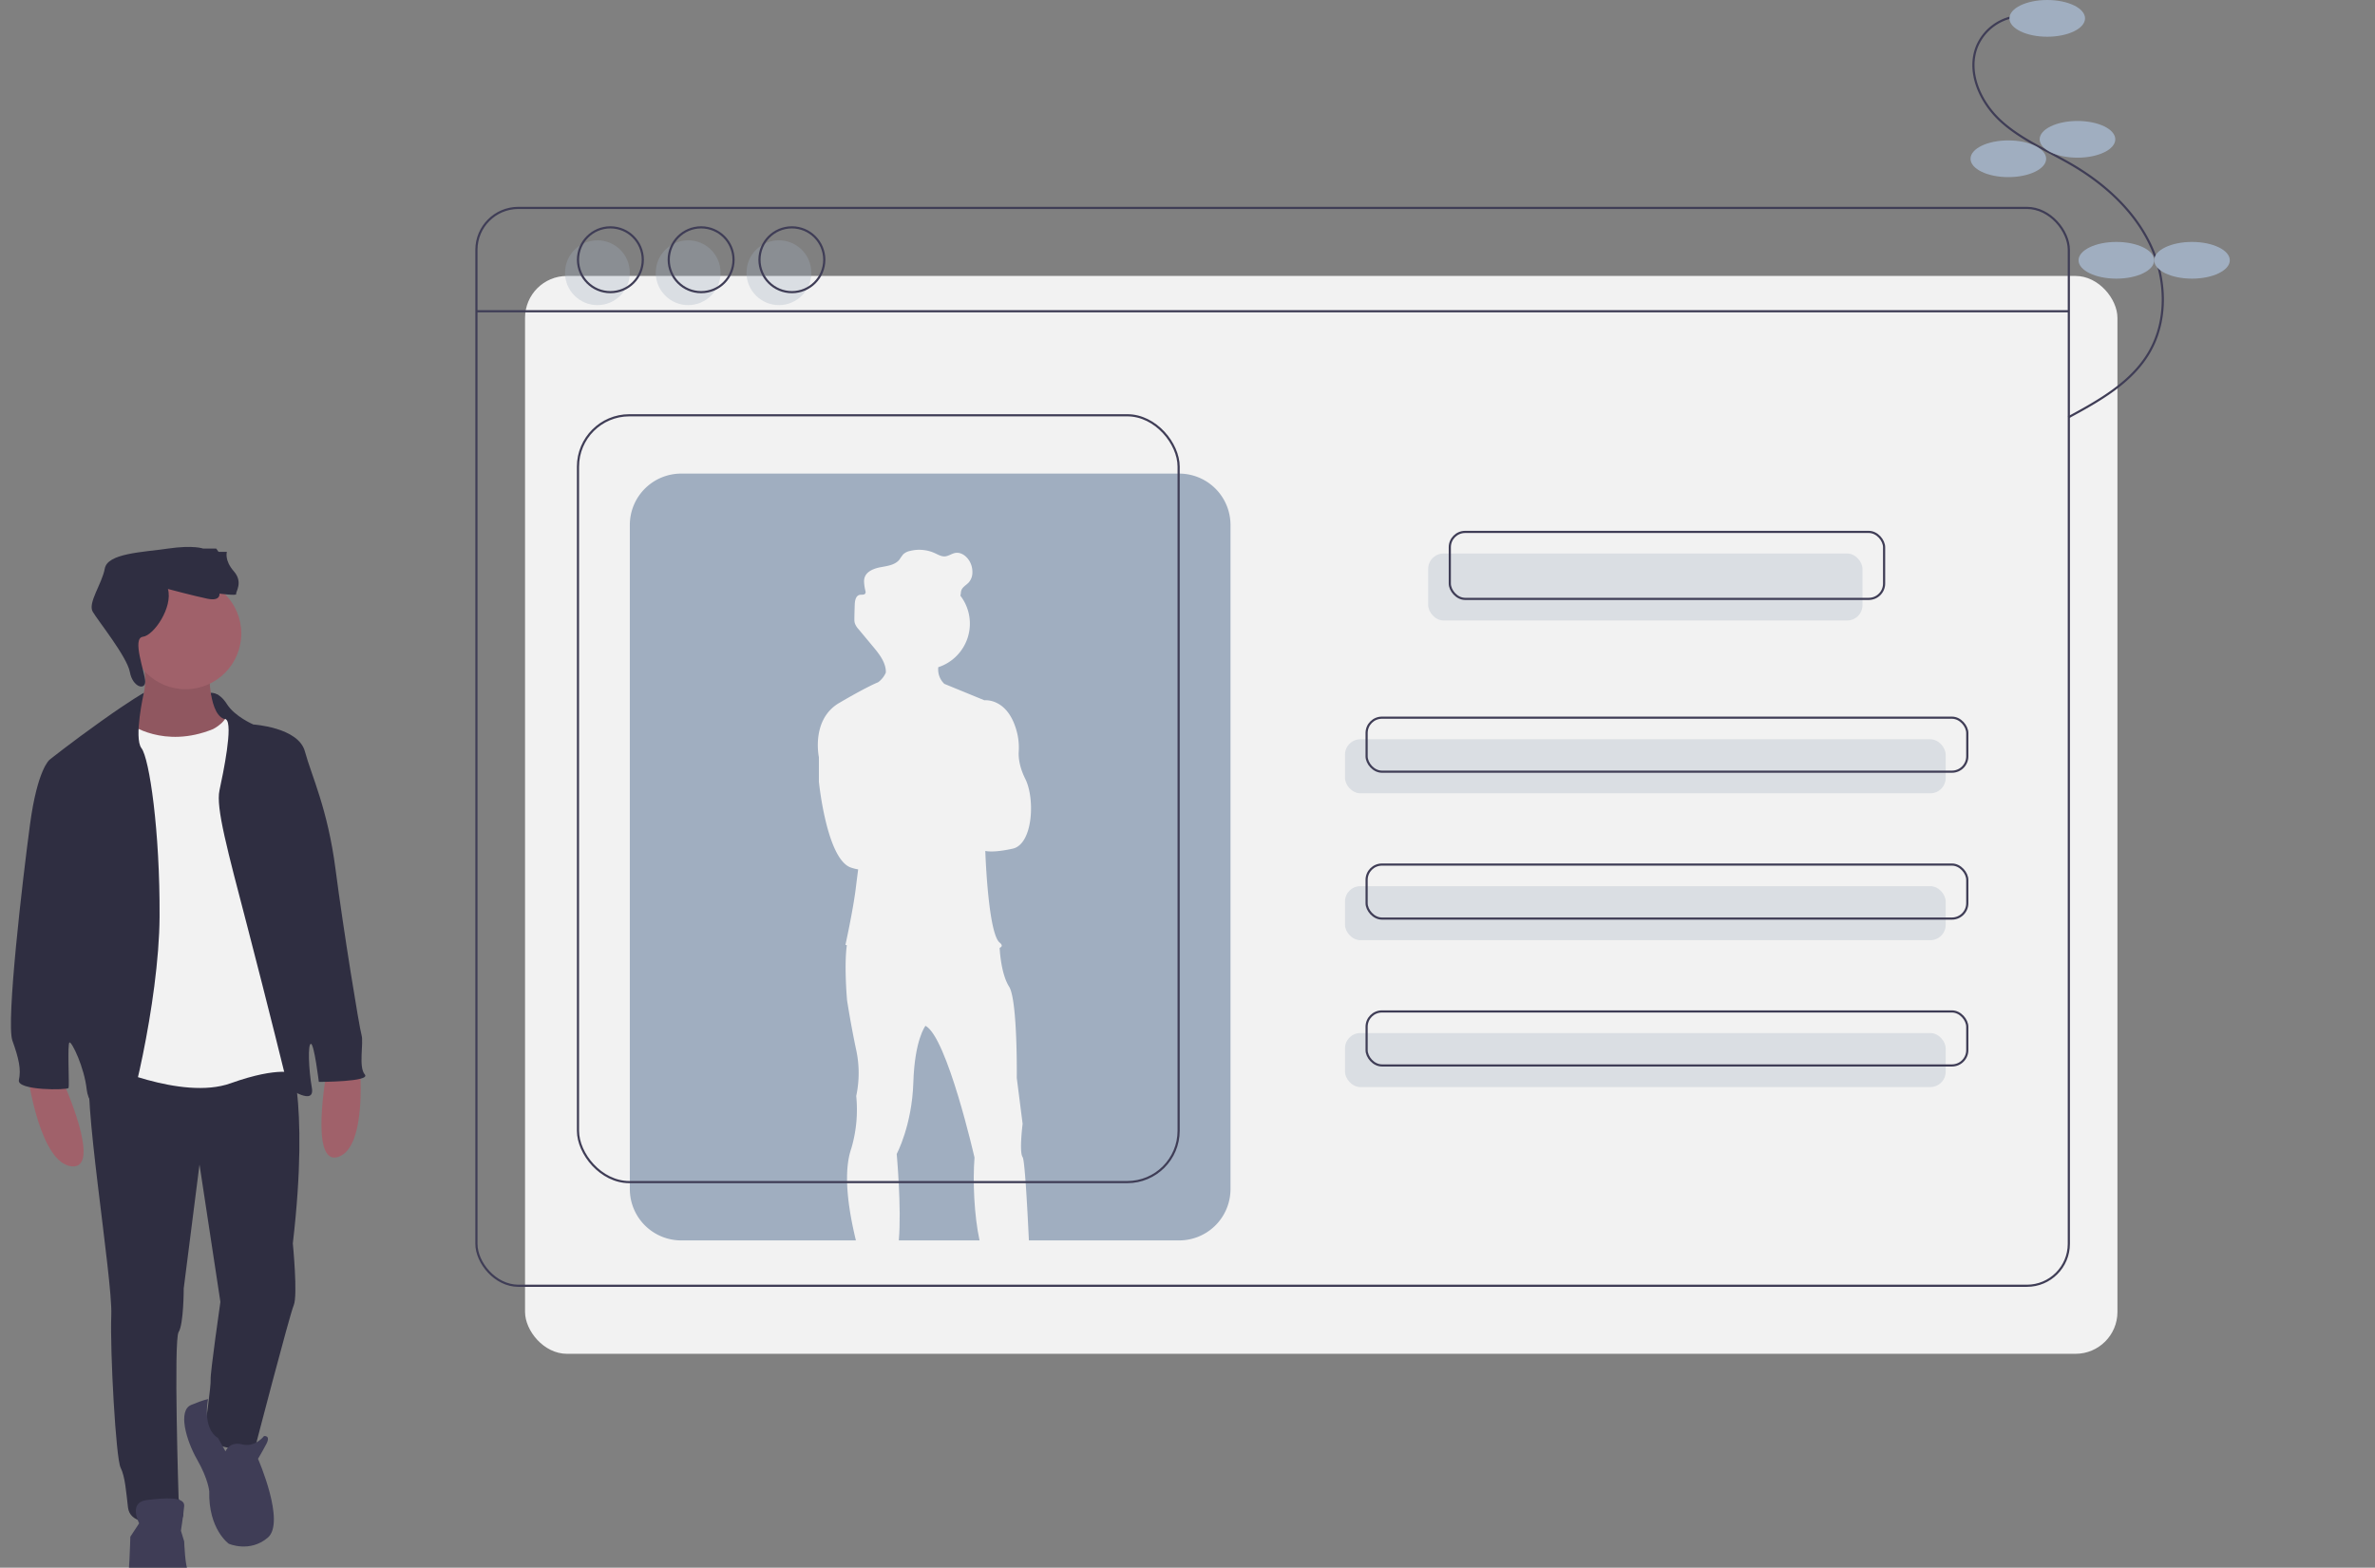 <svg data-name="Layer 1" xmlns="http://www.w3.org/2000/svg" viewBox="0 0 1099.2 725.77"><rect x="0" y="0" width="1099.2" height="725.77" fill="#808080" stroke="none"/><path fill="none" stroke="#3f3d56" stroke-miterlimit="10" d="M0 741.253h166"/><rect x="243" y="127.753" width="737" height="499" rx="19.398" fill="#f2f2f2"/><rect x="220.5" y="96.253" width="737" height="499" rx="19.398" fill="none" stroke="#3f3d56" stroke-miterlimit="10"/><path fill="none" stroke="#3f3d56" stroke-miterlimit="10" d="M220.5 144.093h737"/><rect x="661" y="256.253" width="201" height="31" rx="7.093" fill="#a0aec0" opacity=".3"/><rect x="622.5" y="342.253" width="278" height="25" rx="7.093" fill="#a0aec0" opacity=".3"/><rect x="622.5" y="410.253" width="278" height="25" rx="7.093" fill="#a0aec0" opacity=".3"/><rect x="622.5" y="478.253" width="278" height="25" rx="7.093" fill="#a0aec0" opacity=".3"/><rect x="671" y="246.253" width="201" height="31" rx="7.093" fill="none" stroke="#3f3d56" stroke-miterlimit="10"/><rect x="632.5" y="332.253" width="278" height="25" rx="7.093" fill="none" stroke="#3f3d56" stroke-miterlimit="10"/><rect x="632.5" y="400.253" width="278" height="25" rx="7.093" fill="none" stroke="#3f3d56" stroke-miterlimit="10"/><rect x="632.5" y="468.253" width="278" height="25" rx="7.093" fill="none" stroke="#3f3d56" stroke-miterlimit="10"/><circle cx="276.5" cy="126.253" r="15" fill="#a0aec0" opacity=".3"/><circle cx="318.5" cy="126.253" r="15" fill="#a0aec0" opacity=".3"/><circle cx="360.5" cy="126.253" r="15" fill="#a0aec0" opacity=".3"/><circle cx="282.5" cy="120.253" r="15" fill="none" stroke="#3f3d56" stroke-miterlimit="10"/><circle cx="324.5" cy="120.253" r="15" fill="none" stroke="#3f3d56" stroke-miterlimit="10"/><circle cx="366.5" cy="120.253" r="15" fill="none" stroke="#3f3d56" stroke-miterlimit="10"/><path d="M453.354 574.253c-2.511-11.569-3.177-27.37-2.333-38.36 0 0-12.698-55.787-22.69-60.992l-.003.003c-.153.197-5.001 6.554-5.617 26.224-.624 19.983-7.7 33.097-7.7 33.097s2.29 24.908.981 40.028z" fill="#a0aec0"/><path d="M545.728 219.253H315.272a23.772 23.772 0 00-23.772 23.771v307.457a23.772 23.772 0 0023.772 23.772h80.855c-2.7-11.2-6.057-28.69-2.658-40.853l-.001-.008.002.006c.159-.568.327-1.128.516-1.67a63.497 63.497 0 002.292-24.355 50.61 50.61 0 000-21.232c-2.498-11.655-4.246-23.105-4.246-23.105s-1.377-15.402-.175-24.844c.026-.208.057-.404.086-.606-.424-.096-.662-.152-.662-.152s3.539-16.028 4.788-26.227c.295-2.408.683-5.46 1.103-8.715a20.94 20.94 0 01-3.393-.86C382.54 397.677 379 361.874 379 361.874V350.53s-3.747-17.381 9.367-25.083c12.628-7.416 17.67-9.446 18.026-9.586.096-.07.19-.132.288-.208a11.061 11.061 0 003.29-4.233q.026-.43.012-.852c-.213-4.067-3.044-7.766-5.73-10.993l-6.873-8.257a8.072 8.072 0 01-1.77-2.865 6.604 6.604 0 01-.188-1.804q-.002-.337.004-.673.056-3.078.168-6.155c.064-1.792.515-4.054 2.27-4.422.913-.192 2.121.142 2.604-.656a1.565 1.565 0 00.117-1.06c-.006.026-.008.054-.015.08l-.018-.1a22.437 22.437 0 01-.65-4.386 5.842 5.842 0 01.281-1.97c1.017-2.975 4.518-4.196 7.612-4.757 3.094-.561 6.566-1.044 8.508-3.517a26.95 26.95 0 011.689-2.374 6.63 6.63 0 013.166-1.597 17.498 17.498 0 0111.506 1.021c1.496.683 3 1.603 4.641 1.499 1.705-.108 3.162-1.308 4.845-1.6 2.72-.472 5.32 1.565 6.66 3.978a9.851 9.851 0 011.232 5.023 6.912 6.912 0 01-1.764 4.741c-1.17 1.242-2.917 2.094-3.402 3.73-.198.665-.152 1.382-.327 2.054-.022.084-.058.163-.086.244.032.042.067.081.098.123a21.231 21.231 0 01-10.332 33.02c-.008.21-.016.42-.015.632a9.173 9.173 0 002.84 7.065l18.547 7.606s11.166-1.353 15.195 15.31a28.826 28.826 0 01.69 8.457c-.147 2.513.195 6.936 3.057 12.66 4.58 9.159 3.539 30.182-5.828 32.264-8.873 1.972-12.324 1.143-12.664 1.05l-.02.368c.146 3.945 1.55 37.97 6.647 42.086 1.41 1.139 1.14 1.908-.016 2.426l.003.003s.01.219.03.612c.154 2.489.94 11.965 4.353 17.357 3.956 6.245 3.541 42.258 3.541 42.258l2.704 21.232s-1.664 13.113 0 15.402c.946 1.298 2.09 21.404 2.905 38.57h69.53A23.772 23.772 0 00569.5 550.48V243.024a23.772 23.772 0 00-23.772-23.771z" fill="#a0aec0"/><rect x="267.5" y="192.253" width="278" height="355" rx="23.772" fill="none" stroke="#3f3d56" stroke-miterlimit="10"/><path d="M100.824 321.63s-9.324-2.756-11.324.244 2.727 24.747 2.727 24.747l20.546 1.249-7.17-18.107z" fill="#2f2e41"/><path d="M28.944 500.22s18.695 41.043 4.298 39.754-19.984-39.753-19.984-39.753zM151.211 495.945s-8.201 44.347 5.456 39.61 9.764-43.408 9.764-43.408zM96.847 311.34s-.215 20.629 7.735 21.703-4.512 12.033-4.512 12.033l-14.182 2.794-20.414-1.504-9.025-11.604s15.901-7.52 9.025-30.943z" fill="#a0616a"/><path d="M96.847 311.34s-.215 20.629 7.735 21.703-4.512 12.033-4.512 12.033l-14.182 2.794-20.414-1.504-9.025-11.604s15.901-7.52 9.025-30.943z" opacity=".1"/><path d="M133.376 485.824s10.1 21.703 2.15 89.82c0 0 2.363 24.067.429 28.58s-17.835 65.753-17.835 65.753-20.414 4.512-23.207-9.025c0 0 2.793-19.34 2.578-22.348s4.513-35.885 4.513-35.885l-9.67-63.605-7.306 57.374s0 16.545-2.364 20.198 0 77.143 0 77.143 6.662 11.174-3.438 11.388-19.124-.214-19.984-7.306-1.289-14.182-3.438-18.48-4.942-53.505-4.297-70.695-14.183-105.507-9.455-114.747 91.324-8.165 91.324-8.165z" fill="#2f2e41"/><circle cx="85.888" cy="293.29" r="25.786" fill="#a0616a"/><path d="M60.102 335.192s15.686 11.603 38.464 2.364c0 0 7.52-3.653 6.876-9.24s15.686 44.91 15.686 44.91l16.546 87.886-.86 35.885s-7.305-3.653-30.083 4.513-59.952-9.24-59.952-9.24l1.29-92.184 1.289-53.72 3.438-11.819s1.719-3.223 7.306.645z" fill="#f2f2f2"/><path d="M97.563 320.767s3.796-.617 7.45 5.185 12.247 9.455 12.247 9.455 20.844 1.29 23.852 12.463 10.53 26.43 14.182 54.58 10.96 73.06 12.034 76.712-1.504 14.827 1.504 18.265-21.273 3.438-21.273 3.438-2.15-17.62-3.653-17.62-1.075 11.819.43 20.414-10.96 0-10.96 0-9.67-39.323-18.91-74.779-14.611-55.01-12.892-62.96 6.446-30.728 3.008-32.877-7.019-12.276-7.019-12.276zM66.576 320.748s-5.614 3.055-19.797 13.155-23.852 17.835-23.852 17.835-5.586 4.297-9.025 29.868S2.73 473.361 5.737 481.741s4.083 13.323 3.008 18.265 22.563 4.727 22.993 3.653-.645-20.629.43-21.059 6.876 11.604 7.95 21.703 13.538 18.05 16.331 18.05 17.19-58.232 17.405-97.985-4.727-73.275-8.38-78.002 1.102-25.618 1.102-25.618z" fill="#2f2e41"/><path d="M104.367 671.91s1.72-4.727 7.736-3.222 10.1-3.868 10.1-3.868 3.223-.43 1.074 3.653-3.868 6.876-3.868 6.876 12.893 29.439 4.513 36.53-18.05 2.793-18.05 2.793-9.455-6.661-9.025-24.281c0 0-.43-5.587-5.587-14.612S82.235 653 88.466 650.423s7.836-2.675 7.836-2.675-2.916 13.338 4.616 17.998zM64.4 705.217s-5.158-9.67 3.438-10.744 17.835-1.719 17.405 2.794-1.504 11.389-1.504 11.389l1.504 4.942s.43 12.248 1.934 13.752 9.67 14.397-7.736 14.397-22.562-1.934-21.058-6.016 1.934-24.282 1.934-24.282z" fill="#3f3d56"/><path d="M77.722 272.661s12.034 3.224 18.265 4.513 5.587-2.364 5.587-2.364 8.166 1.075 7.736.215 3.438-5.372-1.075-10.529-3.223-9.025-3.223-9.025h-3.868l-1.074-1.504h-6.017s-4.512-1.72-16.33 0-27.935 2.149-29.225 9.24-7.95 15.9-5.587 19.984 15.902 20.843 17.19 27.934 7.31 8.667 7.094 4.226-6.234-19.912-1.076-20.557 13.967-13.752 11.603-22.133z" fill="#2f2e41"/><path d="M934.88 7.457a22.982 22.982 0 00-19.81 13.851c-4.953 11.974 1.425 26.04 11 34.77s21.873 13.723 33.048 20.283c15.01 8.811 28.497 21.043 36.007 36.744s8.309 35.15-.519 50.15c-8.194 13.922-23.093 22.255-37.302 29.94" fill="none" stroke="#3f3d56" stroke-miterlimit="10"/><ellipse cx="947.5" cy="8.5" rx="17.5" ry="8.5" fill="#a0aec0"/><ellipse cx="961.5" cy="64.5" rx="17.5" ry="8.5" fill="#a0aec0"/><ellipse cx="929.5" cy="73.5" rx="17.5" ry="8.5" fill="#a0aec0"/><ellipse cx="979.5" cy="120.5" rx="17.5" ry="8.5" fill="#a0aec0"/><ellipse cx="1014.5" cy="120.5" rx="17.5" ry="8.5" fill="#a0aec0"/></svg>